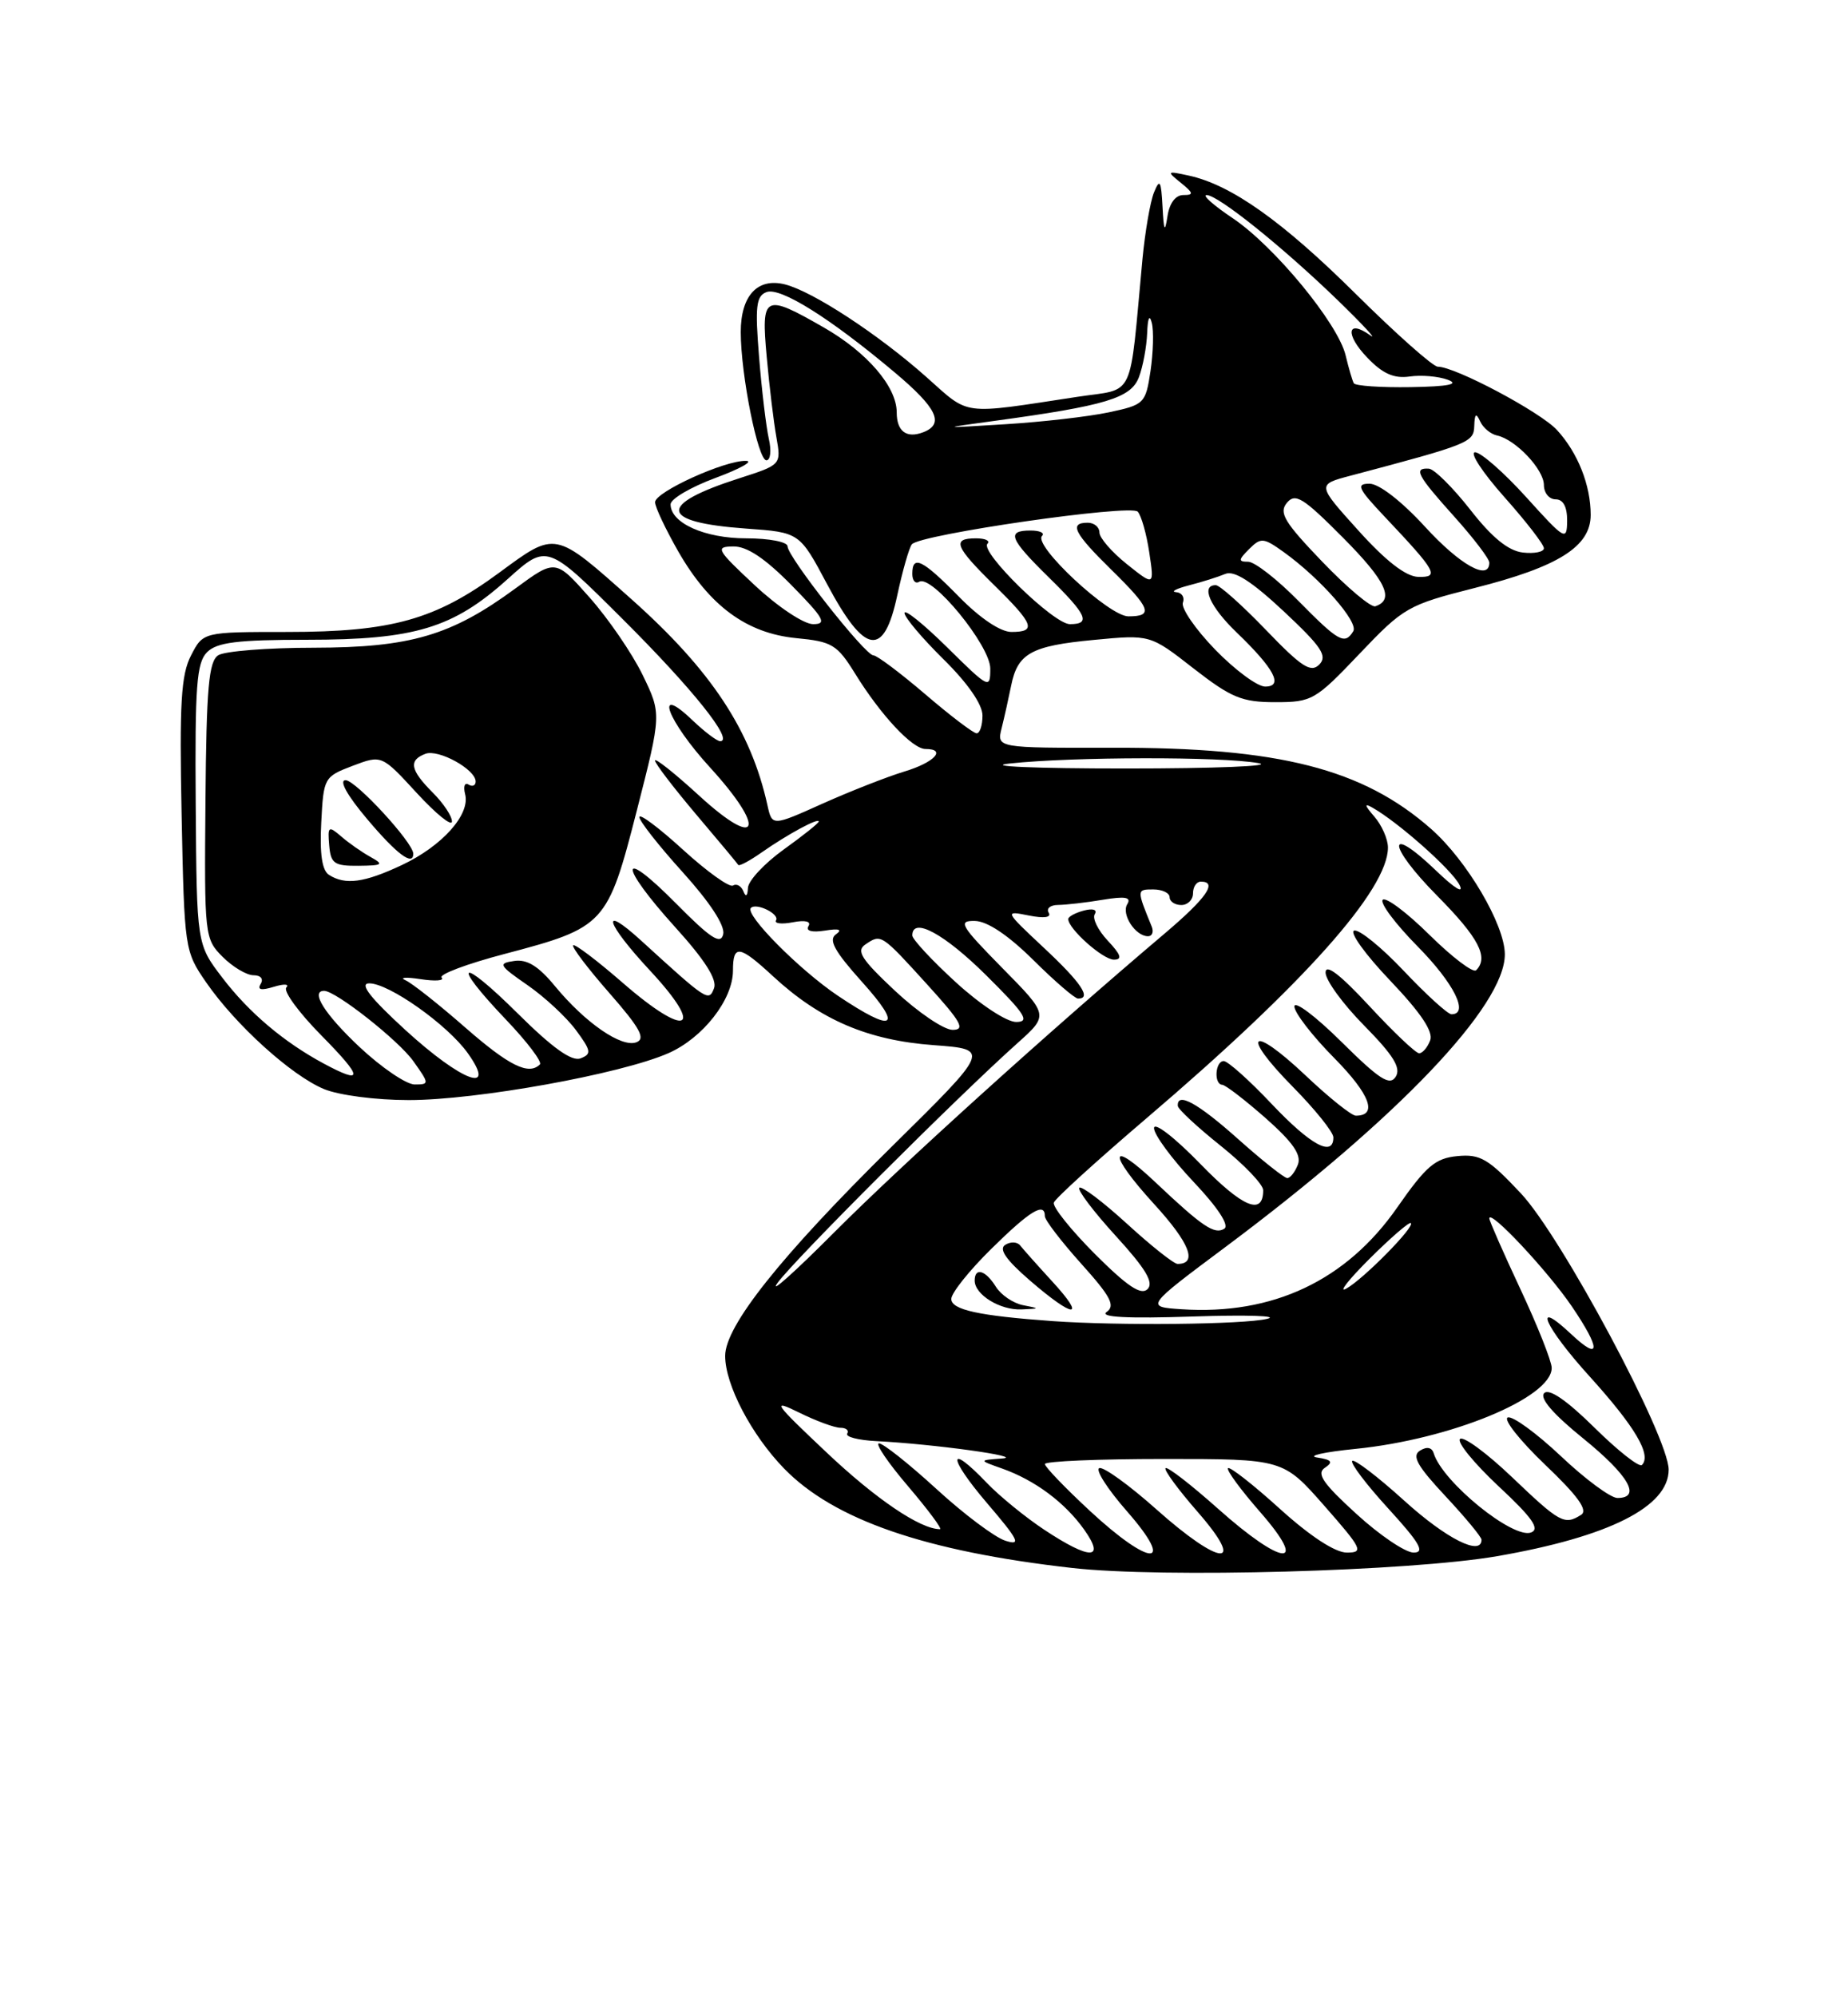 <?xml version="1.0" encoding="UTF-8" standalone="no"?>
<!DOCTYPE svg PUBLIC "-//W3C//DTD SVG 1.1//EN" "http://www.w3.org/Graphics/SVG/1.1/DTD/svg11.dtd" >
<svg xmlns="http://www.w3.org/2000/svg" xmlns:xlink="http://www.w3.org/1999/xlink" version="1.1" viewBox="0 0 237 256">
 <g >
 <path fill="currentColor"
d=" M 192.00 199.46 C 206.36 196.97 214.00 193.12 214.00 188.37 C 214.00 184.19 200.25 158.49 195.05 152.96 C 190.88 148.51 189.83 147.90 186.91 148.18 C 184.07 148.45 182.89 149.46 179.20 154.75 C 172.67 164.13 163.24 168.58 151.55 167.81 C 146.88 167.50 146.88 167.50 157.19 159.81 C 179.24 143.35 193.03 128.91 192.99 122.30 C 192.97 118.51 188.12 110.28 183.54 106.25 C 174.76 98.52 164.02 95.79 142.66 95.84 C 127.82 95.87 127.82 95.87 128.46 93.32 C 128.81 91.92 129.35 89.48 129.67 87.91 C 130.50 83.74 132.23 82.78 140.28 82.02 C 147.50 81.33 147.50 81.33 153.06 85.67 C 157.90 89.43 159.27 90.00 163.54 90.00 C 168.25 90.00 168.68 89.76 174.34 83.81 C 180.02 77.84 180.56 77.53 189.13 75.36 C 199.87 72.65 204.00 70.05 204.00 66.00 C 204.00 62.18 202.35 58.03 199.68 55.12 C 197.56 52.81 186.63 47.00 184.39 47.00 C 183.78 47.00 179.06 42.81 173.89 37.69 C 164.45 28.33 157.87 23.67 152.43 22.50 C 149.64 21.89 149.59 21.94 151.44 23.43 C 153.07 24.75 153.12 25.00 151.76 25.00 C 150.75 25.00 149.97 26.05 149.72 27.75 C 149.39 29.89 149.25 29.61 149.09 26.50 C 148.91 23.12 148.74 22.84 147.99 24.68 C 147.51 25.88 146.85 29.71 146.52 33.18 C 144.79 51.62 145.68 49.72 138.19 50.86 C 123.07 53.16 124.45 53.34 118.80 48.32 C 112.63 42.84 104.23 37.35 100.66 36.45 C 97.15 35.57 95.00 37.89 95.00 42.56 C 95.00 48.02 97.20 59.00 98.29 59.00 C 98.81 59.00 98.95 57.76 98.60 56.25 C 98.26 54.74 97.69 50.02 97.35 45.77 C 96.82 39.26 96.97 37.95 98.30 37.44 C 100.06 36.76 106.49 40.79 114.75 47.74 C 120.18 52.30 121.15 54.34 118.41 55.40 C 116.25 56.23 115.00 55.29 115.00 52.85 C 115.00 49.57 111.21 45.16 105.66 41.98 C 97.99 37.58 97.60 37.78 98.33 45.75 C 98.66 49.46 99.22 54.09 99.57 56.04 C 100.19 59.57 100.19 59.57 94.85 61.29 C 84.23 64.69 84.52 66.95 95.70 67.75 C 102.54 68.24 102.54 68.24 106.07 74.87 C 110.92 83.96 113.35 84.35 115.07 76.31 C 115.76 73.11 116.60 70.17 116.95 69.76 C 118.03 68.49 145.00 64.60 145.91 65.58 C 146.37 66.09 147.04 68.44 147.39 70.81 C 148.04 75.12 148.04 75.12 144.52 72.31 C 142.58 70.76 141.00 68.94 141.00 68.25 C 141.00 67.56 140.32 67.00 139.50 67.00 C 137.07 67.00 137.73 68.32 142.50 73.00 C 147.60 78.00 147.96 79.00 144.71 79.00 C 142.23 79.00 132.45 69.89 133.64 68.69 C 134.02 68.31 133.36 68.00 132.17 68.00 C 129.04 68.00 129.45 69.04 134.50 74.00 C 139.41 78.81 139.94 80.00 137.21 80.00 C 135.13 80.00 125.62 70.72 126.64 69.69 C 127.02 69.31 126.36 69.00 125.17 69.00 C 122.04 69.00 122.45 70.04 127.50 75.00 C 132.60 80.00 132.97 81.00 129.71 81.00 C 128.31 81.00 125.69 79.24 123.00 76.50 C 118.29 71.70 117.00 71.07 117.00 73.56 C 117.00 74.42 117.40 74.87 117.88 74.57 C 119.49 73.58 127.00 82.74 127.00 85.69 C 127.00 88.35 126.84 88.27 121.50 83.00 C 118.47 80.01 116.00 78.02 116.00 78.57 C 116.00 79.12 118.25 81.79 121.00 84.50 C 124.11 87.56 126.00 90.29 126.00 91.71 C 126.00 92.97 125.66 94.00 125.25 93.99 C 124.84 93.99 121.88 91.74 118.67 88.99 C 115.46 86.25 112.47 84.00 112.01 84.00 C 110.95 84.00 101.00 71.37 101.00 70.02 C 101.00 69.46 98.65 69.00 95.72 69.00 C 90.37 69.00 86.00 67.04 86.00 64.64 C 86.00 63.95 88.59 62.43 91.75 61.26 C 94.91 60.09 96.68 59.10 95.69 59.07 C 93.01 58.97 84.00 63.06 84.01 64.37 C 84.01 64.99 85.36 67.83 86.99 70.69 C 91.01 77.68 95.76 81.17 102.11 81.79 C 106.72 82.23 107.36 82.61 109.69 86.38 C 112.97 91.68 117.01 96.00 118.69 96.00 C 121.44 96.00 119.83 97.73 116.01 98.88 C 113.82 99.54 109.10 101.39 105.52 102.99 C 99.02 105.91 99.02 105.91 98.42 103.20 C 96.30 93.61 91.22 85.92 80.99 76.81 C 71.09 67.99 71.32 68.03 64.04 73.39 C 55.84 79.43 50.23 81.00 36.84 81.00 C 26.05 81.00 26.05 81.00 24.50 84.01 C 23.22 86.47 23.00 90.14 23.29 104.44 C 23.64 121.67 23.68 121.92 26.45 125.93 C 30.23 131.39 37.35 137.83 41.53 139.58 C 43.45 140.38 48.21 141.00 52.42 141.00 C 61.15 141.00 79.65 137.66 85.72 134.99 C 90.14 133.05 93.99 128.13 94.00 124.42 C 94.00 121.01 94.80 121.12 99.15 125.14 C 105.20 130.73 111.30 133.34 119.76 133.96 C 127.01 134.50 127.01 134.50 114.33 147.00 C 100.10 161.03 93.00 169.95 93.00 173.79 C 93.00 177.49 96.36 183.90 100.55 188.22 C 106.95 194.80 118.66 198.84 137.50 200.97 C 149.08 202.28 180.75 201.40 192.00 199.46 Z  M 133.92 196.07 C 131.49 194.46 128.18 191.76 126.56 190.07 C 121.52 184.80 121.52 186.72 126.56 192.63 C 130.66 197.42 131.01 198.14 128.94 197.48 C 127.60 197.06 123.62 194.08 120.11 190.86 C 116.59 187.64 113.27 185.00 112.73 185.00 C 112.20 185.00 113.87 187.47 116.46 190.50 C 119.04 193.53 120.88 196.00 120.55 196.00 C 118.03 196.00 112.35 192.16 106.00 186.16 C 99.24 179.79 98.89 179.28 102.46 181.04 C 104.64 182.12 107.03 183.00 107.77 183.00 C 108.51 183.00 108.91 183.34 108.65 183.75 C 108.40 184.16 110.06 184.59 112.35 184.71 C 119.74 185.08 131.59 186.72 128.50 186.94 C 125.50 187.16 125.50 187.16 128.50 188.22 C 132.71 189.71 136.56 192.57 139.03 196.04 C 141.82 199.96 139.81 199.97 133.92 196.07 Z  M 139.75 193.63 C 136.59 190.70 134.00 188.00 134.00 187.65 C 134.00 187.29 140.87 187.00 149.28 187.00 C 164.56 187.00 164.56 187.00 169.84 193.00 C 174.69 198.52 174.93 199.00 172.73 199.00 C 171.23 199.00 168.02 196.90 164.13 193.38 C 160.71 190.28 157.72 187.95 157.49 188.18 C 157.25 188.41 159.11 190.94 161.61 193.80 C 167.96 201.06 164.52 200.79 156.20 193.37 C 152.74 190.29 149.72 187.95 149.48 188.18 C 149.25 188.41 151.11 190.94 153.61 193.80 C 159.94 201.05 156.53 200.80 148.25 193.41 C 144.81 190.35 141.54 187.99 140.99 188.17 C 140.43 188.36 142.04 190.87 144.57 193.75 C 150.86 200.95 147.54 200.86 139.75 193.63 Z  M 173.94 194.03 C 169.65 190.12 168.80 188.87 169.91 188.13 C 171.02 187.39 170.80 187.10 168.91 186.81 C 167.59 186.61 169.79 186.11 173.82 185.71 C 186.07 184.48 199.00 179.15 199.00 175.33 C 199.00 174.49 197.20 169.95 195.00 165.26 C 192.80 160.56 191.00 156.47 191.00 156.17 C 191.00 154.91 198.45 162.85 201.58 167.44 C 205.33 172.96 205.29 174.56 201.50 171.00 C 196.40 166.21 198.07 170.04 203.88 176.44 C 209.70 182.87 211.84 186.49 210.57 187.77 C 210.23 188.11 207.49 185.95 204.48 182.98 C 200.93 179.48 198.67 177.93 198.04 178.56 C 197.41 179.19 199.16 181.23 203.03 184.36 C 208.88 189.10 210.55 192.00 207.43 192.00 C 206.56 192.00 203.30 189.59 200.18 186.64 C 197.05 183.69 193.99 181.46 193.37 181.68 C 192.75 181.90 194.90 184.62 198.14 187.72 C 202.37 191.75 203.69 193.58 202.77 194.16 C 200.64 195.51 200.06 195.20 193.92 189.34 C 190.66 186.23 187.65 184.02 187.24 184.44 C 186.83 184.85 189.07 187.58 192.20 190.51 C 196.50 194.51 197.52 195.97 196.36 196.42 C 194.05 197.30 185.01 189.96 183.87 186.28 C 183.64 185.51 182.99 185.38 182.11 185.93 C 181.03 186.60 181.75 187.89 185.36 191.75 C 187.91 194.48 190.00 197.00 190.00 197.35 C 190.00 199.50 185.49 197.23 180.13 192.38 C 176.71 189.28 173.69 186.98 173.42 187.25 C 173.14 187.52 175.23 190.28 178.06 193.37 C 182.09 197.78 182.79 199.00 181.29 199.00 C 180.24 199.00 176.93 196.77 173.94 194.03 Z  M 135.00 169.33 C 125.52 168.65 122.00 167.88 122.00 166.49 C 122.00 165.73 124.31 162.84 127.14 160.06 C 132.10 155.17 134.00 154.02 134.00 155.89 C 134.00 156.38 136.10 159.12 138.67 161.98 C 142.45 166.18 143.07 167.36 141.92 168.16 C 140.96 168.83 144.57 169.02 153.00 168.74 C 159.88 168.51 164.15 168.65 162.50 169.04 C 159.49 169.77 143.43 169.93 135.00 169.33 Z  M 131.21 167.29 C 129.95 167.05 128.38 165.98 127.72 164.93 C 126.39 162.79 125.00 162.39 125.00 164.14 C 125.00 165.94 128.26 167.95 131.00 167.83 C 133.39 167.73 133.40 167.71 131.21 167.29 Z  M 134.95 164.25 C 133.06 162.19 131.21 160.11 130.84 159.64 C 130.47 159.16 129.61 159.12 128.93 159.55 C 128.05 160.08 129.00 161.46 132.09 164.13 C 137.75 169.02 139.40 169.09 134.95 164.25 Z  M 99.72 164.43 C 101.80 161.54 122.74 140.62 130.50 133.69 C 134.50 130.11 134.50 130.11 128.53 124.06 C 123.15 118.59 122.81 118.00 125.03 118.04 C 126.62 118.07 129.29 119.86 132.50 123.03 C 135.25 125.76 137.84 127.99 138.25 127.99 C 140.04 128.01 138.66 125.95 133.88 121.49 C 128.81 116.74 128.80 116.71 131.93 117.34 C 133.91 117.73 134.87 117.60 134.49 116.98 C 134.16 116.44 134.70 116.00 135.69 115.99 C 136.69 115.98 139.26 115.69 141.41 115.33 C 144.31 114.85 145.12 114.99 144.57 115.89 C 143.77 117.17 145.60 120.00 147.23 120.00 C 147.77 120.00 147.98 119.44 147.70 118.75 C 145.77 114.03 145.77 114.00 147.89 114.00 C 149.05 114.00 150.00 114.45 150.00 115.00 C 150.00 115.55 150.68 116.00 151.50 116.00 C 152.32 116.00 153.00 115.33 153.00 114.50 C 153.00 113.67 153.45 113.00 154.00 113.00 C 156.21 113.00 154.72 115.12 149.32 119.69 C 134.45 132.28 115.60 149.32 107.05 157.89 C 101.86 163.10 98.56 166.04 99.72 164.43 Z  M 142.07 120.57 C 140.82 119.24 140.06 117.71 140.40 117.17 C 140.75 116.60 140.17 116.40 139.00 116.71 C 137.90 117.00 137.00 117.49 137.00 117.80 C 137.00 119.05 141.44 123.00 142.85 123.00 C 143.97 123.00 143.77 122.38 142.07 120.57 Z  M 140.42 160.73 C 137.33 157.63 134.96 154.67 135.15 154.14 C 135.34 153.60 140.68 148.75 147.00 143.36 C 167.20 126.14 178.00 114.03 178.00 108.63 C 178.00 107.55 177.21 105.76 176.25 104.66 C 175.00 103.22 174.93 102.90 176.00 103.51 C 179.34 105.40 186.17 111.46 187.17 113.41 C 187.80 114.64 186.54 113.87 184.14 111.56 C 177.76 105.45 177.91 108.34 184.31 114.81 C 189.64 120.19 190.96 122.71 189.31 124.36 C 188.93 124.74 186.24 122.70 183.33 119.83 C 180.43 116.96 177.73 114.94 177.33 115.33 C 176.94 115.73 178.95 118.41 181.81 121.31 C 186.47 126.03 188.45 130.00 186.15 130.00 C 185.67 130.00 182.93 127.50 180.04 124.45 C 177.16 121.40 174.28 119.07 173.66 119.28 C 173.04 119.49 175.12 122.37 178.29 125.69 C 182.24 129.84 183.85 132.24 183.41 133.36 C 183.07 134.26 182.43 135.00 182.00 135.00 C 181.57 135.00 178.69 132.27 175.61 128.94 C 171.84 124.88 170.00 123.47 170.00 124.66 C 170.00 125.64 172.23 128.70 174.97 131.47 C 178.70 135.26 179.70 136.87 179.00 138.00 C 178.24 139.22 176.93 138.38 172.03 133.53 C 168.72 130.25 166.00 128.21 166.00 129.00 C 166.00 129.79 168.30 132.77 171.12 135.62 C 175.71 140.27 176.73 143.00 173.88 143.00 C 173.33 143.00 170.43 140.68 167.43 137.84 C 160.38 131.18 159.01 132.42 165.81 139.31 C 168.66 142.20 171.00 145.11 171.00 145.78 C 171.00 148.36 168.09 146.78 163.09 141.50 C 160.23 138.47 157.46 136.00 156.94 136.00 C 155.84 136.00 155.65 138.98 156.75 139.04 C 157.16 139.06 159.66 140.98 162.31 143.31 C 165.80 146.39 166.93 148.02 166.45 149.27 C 166.08 150.22 165.47 151.00 165.09 151.00 C 164.71 151.00 161.87 148.75 158.79 146.00 C 153.60 141.37 150.93 139.91 151.05 141.75 C 151.07 142.16 153.55 144.46 156.55 146.86 C 159.55 149.26 162.00 151.82 162.00 152.55 C 162.00 155.87 159.37 154.77 153.91 149.15 C 150.61 145.76 148.00 143.75 148.00 144.60 C 148.00 145.43 150.28 148.53 153.06 151.47 C 156.19 154.78 157.69 157.07 157.01 157.49 C 155.76 158.27 154.22 157.24 148.27 151.62 C 142.18 145.86 142.01 147.76 148.03 154.35 C 152.58 159.32 153.63 162.00 151.02 162.00 C 150.55 162.00 147.63 159.69 144.55 156.87 C 141.46 154.05 138.70 151.96 138.42 152.24 C 138.15 152.52 140.25 155.30 143.11 158.43 C 146.95 162.63 148.00 164.40 147.17 165.23 C 146.34 166.06 144.59 164.89 140.42 160.73 Z  M 175.63 161.35 C 178.31 158.68 180.69 156.62 180.93 156.76 C 181.56 157.15 174.82 163.99 172.63 165.18 C 171.60 165.74 172.95 164.02 175.63 161.35 Z  M 46.11 134.20 C 41.65 130.01 39.75 127.00 41.57 127.00 C 43.06 127.00 51.10 133.34 53.00 136.00 C 55.08 138.92 55.08 139.00 53.18 139.00 C 52.11 139.00 48.93 136.84 46.11 134.20 Z  M 41.50 136.31 C 36.39 133.56 31.92 129.78 28.51 125.31 C 25.23 121.02 25.23 121.02 25.10 103.10 C 24.99 87.94 25.21 84.93 26.56 83.59 C 27.82 82.33 30.45 82.00 39.39 82.00 C 53.17 82.00 58.11 80.51 65.07 74.25 C 70.15 69.68 70.15 69.68 79.88 79.38 C 88.86 88.32 94.19 95.00 92.36 95.00 C 91.95 95.00 90.35 93.79 88.80 92.31 C 83.74 87.47 85.58 92.38 91.08 98.39 C 98.32 106.32 97.35 109.00 89.75 102.06 C 86.59 99.16 84.00 97.10 84.00 97.48 C 84.00 97.85 86.36 100.93 89.23 104.33 C 92.11 107.72 94.56 110.66 94.68 110.86 C 94.79 111.06 96.15 110.33 97.69 109.25 C 100.98 106.95 105.00 104.77 105.00 105.30 C 105.00 105.50 102.97 107.12 100.50 108.89 C 98.03 110.67 95.96 112.88 95.92 113.81 C 95.87 114.86 95.65 115.03 95.34 114.24 C 95.06 113.55 94.46 113.22 94.00 113.50 C 93.55 113.78 90.66 111.71 87.59 108.91 C 84.51 106.10 82.00 104.22 82.00 104.73 C 82.00 105.24 84.51 108.43 87.58 111.82 C 91.05 115.66 93.00 118.64 92.75 119.74 C 92.43 121.13 91.14 120.29 86.67 115.77 C 79.34 108.37 79.29 110.77 86.60 118.85 C 90.40 123.04 92.00 125.56 91.57 126.67 C 90.90 128.42 90.70 128.29 82.26 120.59 C 76.90 115.70 77.64 118.25 83.37 124.41 C 90.51 132.08 88.15 133.17 79.91 126.01 C 76.60 123.13 73.72 120.95 73.51 121.16 C 73.29 121.37 75.38 124.12 78.14 127.27 C 82.07 131.75 82.83 133.13 81.62 133.59 C 79.72 134.32 75.06 131.11 71.16 126.38 C 69.06 123.83 67.59 122.92 65.94 123.17 C 63.84 123.47 63.98 123.73 67.64 126.26 C 69.84 127.78 72.64 130.38 73.86 132.03 C 75.82 134.68 75.89 135.10 74.46 135.65 C 73.33 136.09 70.86 134.32 66.42 129.92 C 58.93 122.49 57.69 123.14 64.91 130.71 C 67.61 133.54 69.56 136.11 69.24 136.43 C 67.80 137.86 65.28 136.61 59.61 131.65 C 56.25 128.71 52.83 126.01 52.00 125.64 C 51.17 125.28 52.04 125.21 53.93 125.50 C 55.81 125.79 57.03 125.70 56.64 125.30 C 56.24 124.91 59.87 123.54 64.71 122.27 C 77.59 118.88 77.92 118.52 81.67 103.89 C 84.84 91.50 84.84 91.50 82.41 86.50 C 81.07 83.75 78.01 79.28 75.61 76.58 C 71.24 71.65 71.24 71.65 66.09 75.43 C 57.88 81.46 52.64 83.00 40.24 83.02 C 34.33 83.02 28.82 83.46 28.00 83.98 C 26.77 84.76 26.47 88.10 26.35 102.61 C 26.20 119.94 26.24 120.33 28.55 122.64 C 29.85 123.94 31.63 125.00 32.51 125.00 C 33.43 125.00 33.83 125.47 33.43 126.11 C 32.96 126.87 33.49 126.98 35.12 126.48 C 36.43 126.08 37.15 126.12 36.72 126.57 C 36.30 127.02 38.31 129.77 41.19 132.69 C 46.60 138.17 46.68 139.09 41.50 136.31 Z  M 52.00 132.03 C 47.50 127.91 46.06 126.07 47.32 126.04 C 49.81 125.98 57.40 131.34 60.00 135.00 C 63.80 140.34 59.24 138.64 52.00 132.03 Z  M 114.82 127.03 C 110.44 122.93 109.76 121.87 111.00 121.04 C 113.01 119.69 112.99 119.67 118.97 126.25 C 123.27 130.98 123.84 132.00 122.17 132.00 C 121.05 132.00 117.75 129.76 114.82 127.03 Z  M 107.43 127.61 C 102.49 124.28 95.47 117.20 96.30 116.37 C 97.00 115.67 100.02 117.16 99.52 117.96 C 99.27 118.37 100.24 118.49 101.68 118.21 C 103.28 117.90 104.06 118.10 103.68 118.71 C 103.30 119.32 104.13 119.54 105.78 119.28 C 107.62 118.98 108.08 119.14 107.20 119.76 C 106.22 120.46 107.02 121.92 110.54 125.84 C 115.90 131.79 114.68 132.48 107.43 127.61 Z  M 122.58 125.90 C 119.51 123.09 117.00 120.39 117.00 119.90 C 117.00 117.46 121.11 119.68 126.50 125.03 C 131.48 129.97 132.13 130.98 130.33 130.99 C 129.11 131.00 125.72 128.77 122.58 125.90 Z  M 42.20 112.14 C 41.30 111.58 40.99 109.46 41.20 105.44 C 41.49 99.68 41.57 99.55 45.22 98.16 C 48.95 96.75 48.95 96.75 53.43 101.62 C 55.90 104.31 57.94 105.96 57.96 105.30 C 57.98 104.63 56.88 102.97 55.50 101.59 C 52.61 98.70 52.37 97.45 54.55 96.62 C 56.22 95.98 61.00 98.61 61.00 100.17 C 61.00 100.69 60.59 100.87 60.09 100.56 C 59.59 100.25 59.40 100.80 59.65 101.79 C 60.34 104.39 56.71 108.44 51.53 110.88 C 46.72 113.14 44.29 113.47 42.20 112.14 Z  M 47.50 109.83 C 46.40 109.22 44.71 108.04 43.75 107.20 C 42.13 105.81 42.01 105.90 42.22 108.34 C 42.41 110.68 42.86 111.00 45.97 110.97 C 49.10 110.94 49.27 110.81 47.50 109.83 Z  M 53.00 109.42 C 53.00 108.01 45.62 100.00 44.32 100.00 C 43.44 100.00 44.51 101.94 47.10 105.00 C 50.88 109.48 53.00 111.07 53.00 109.42 Z  M 129.50 97.86 C 137.65 96.99 156.62 96.96 161.38 97.81 C 163.51 98.19 155.86 98.50 144.38 98.50 C 132.67 98.50 126.14 98.22 129.50 97.86 Z  M 155.83 83.25 C 153.30 80.64 151.45 77.94 151.70 77.25 C 151.96 76.56 151.57 75.95 150.83 75.90 C 150.10 75.84 150.85 75.45 152.50 75.02 C 154.15 74.60 156.24 73.94 157.14 73.56 C 158.28 73.08 160.52 74.51 164.64 78.36 C 169.48 82.89 170.27 84.07 169.20 85.17 C 168.12 86.27 166.94 85.51 162.36 80.75 C 159.32 77.59 156.42 75.00 155.92 75.00 C 153.95 75.00 155.17 77.77 158.58 81.05 C 163.44 85.72 164.64 88.00 162.25 88.00 C 161.25 88.00 158.36 85.86 155.83 83.25 Z  M 166.50 77.00 C 163.79 74.25 160.90 72.00 160.07 72.00 C 158.79 72.00 158.81 71.76 160.20 70.37 C 161.71 68.87 162.04 68.90 164.66 70.78 C 169.37 74.17 174.27 79.76 173.55 80.91 C 172.46 82.69 171.67 82.25 166.50 77.00 Z  M 96.82 75.04 C 91.88 70.43 91.68 70.07 94.04 70.04 C 95.79 70.01 98.10 71.55 101.50 75.00 C 105.68 79.25 106.10 80.00 104.28 80.00 C 103.09 80.00 99.77 77.79 96.82 75.04 Z  M 169.58 72.00 C 164.71 66.93 163.98 65.72 165.04 64.45 C 166.12 63.15 167.12 63.77 172.25 68.93 C 177.75 74.47 178.88 76.87 176.38 77.71 C 175.83 77.89 172.77 75.32 169.58 72.00 Z  M 174.20 67.99 C 168.89 62.11 168.89 62.11 173.20 60.97 C 188.46 56.93 189.00 56.71 189.07 54.59 C 189.12 53.02 189.31 52.88 189.82 54.00 C 190.19 54.83 191.18 55.65 192.00 55.82 C 194.38 56.34 198.00 60.17 198.00 62.17 C 198.00 63.18 198.68 64.00 199.50 64.00 C 200.48 64.00 200.99 64.96 200.98 66.75 C 200.95 69.37 200.71 69.23 195.73 63.72 C 192.85 60.54 189.90 57.96 189.17 57.97 C 188.44 57.99 190.13 60.56 192.92 63.70 C 195.71 66.83 198.00 69.79 198.00 70.27 C 198.00 70.74 196.78 70.99 195.30 70.82 C 193.43 70.60 191.34 68.90 188.55 65.32 C 186.32 62.48 183.94 60.12 183.25 60.07 C 181.23 59.95 181.74 60.92 186.50 66.21 C 188.97 68.96 191.00 71.62 191.00 72.11 C 191.00 74.52 187.26 72.44 182.74 67.50 C 179.76 64.25 176.86 62.00 175.64 62.00 C 173.87 62.00 174.14 62.59 177.60 66.25 C 184.25 73.29 184.65 74.01 181.87 73.94 C 180.29 73.89 177.73 71.91 174.20 67.99 Z  M 127.50 53.95 C 141.81 52.00 145.04 51.03 146.06 48.35 C 146.58 46.99 147.05 44.44 147.12 42.68 C 147.19 40.77 147.42 40.24 147.71 41.37 C 147.98 42.39 147.90 45.17 147.55 47.55 C 146.92 51.73 146.76 51.88 142.20 52.85 C 139.61 53.40 133.68 54.08 129.00 54.37 C 120.50 54.90 120.50 54.90 127.50 53.95 Z  M 173.62 49.12 C 173.43 48.78 172.96 47.17 172.57 45.54 C 171.59 41.45 163.41 31.53 158.08 27.96 C 155.65 26.33 154.14 25.00 154.74 25.00 C 156.22 25.00 164.49 31.64 171.61 38.53 C 174.85 41.68 176.70 43.68 175.73 42.98 C 172.75 40.85 172.48 42.85 175.34 45.83 C 177.32 47.90 178.76 48.54 180.77 48.26 C 182.27 48.04 184.48 48.23 185.69 48.68 C 187.20 49.25 185.75 49.54 180.91 49.62 C 177.09 49.68 173.80 49.46 173.62 49.12 Z "/>
</g>
</svg>